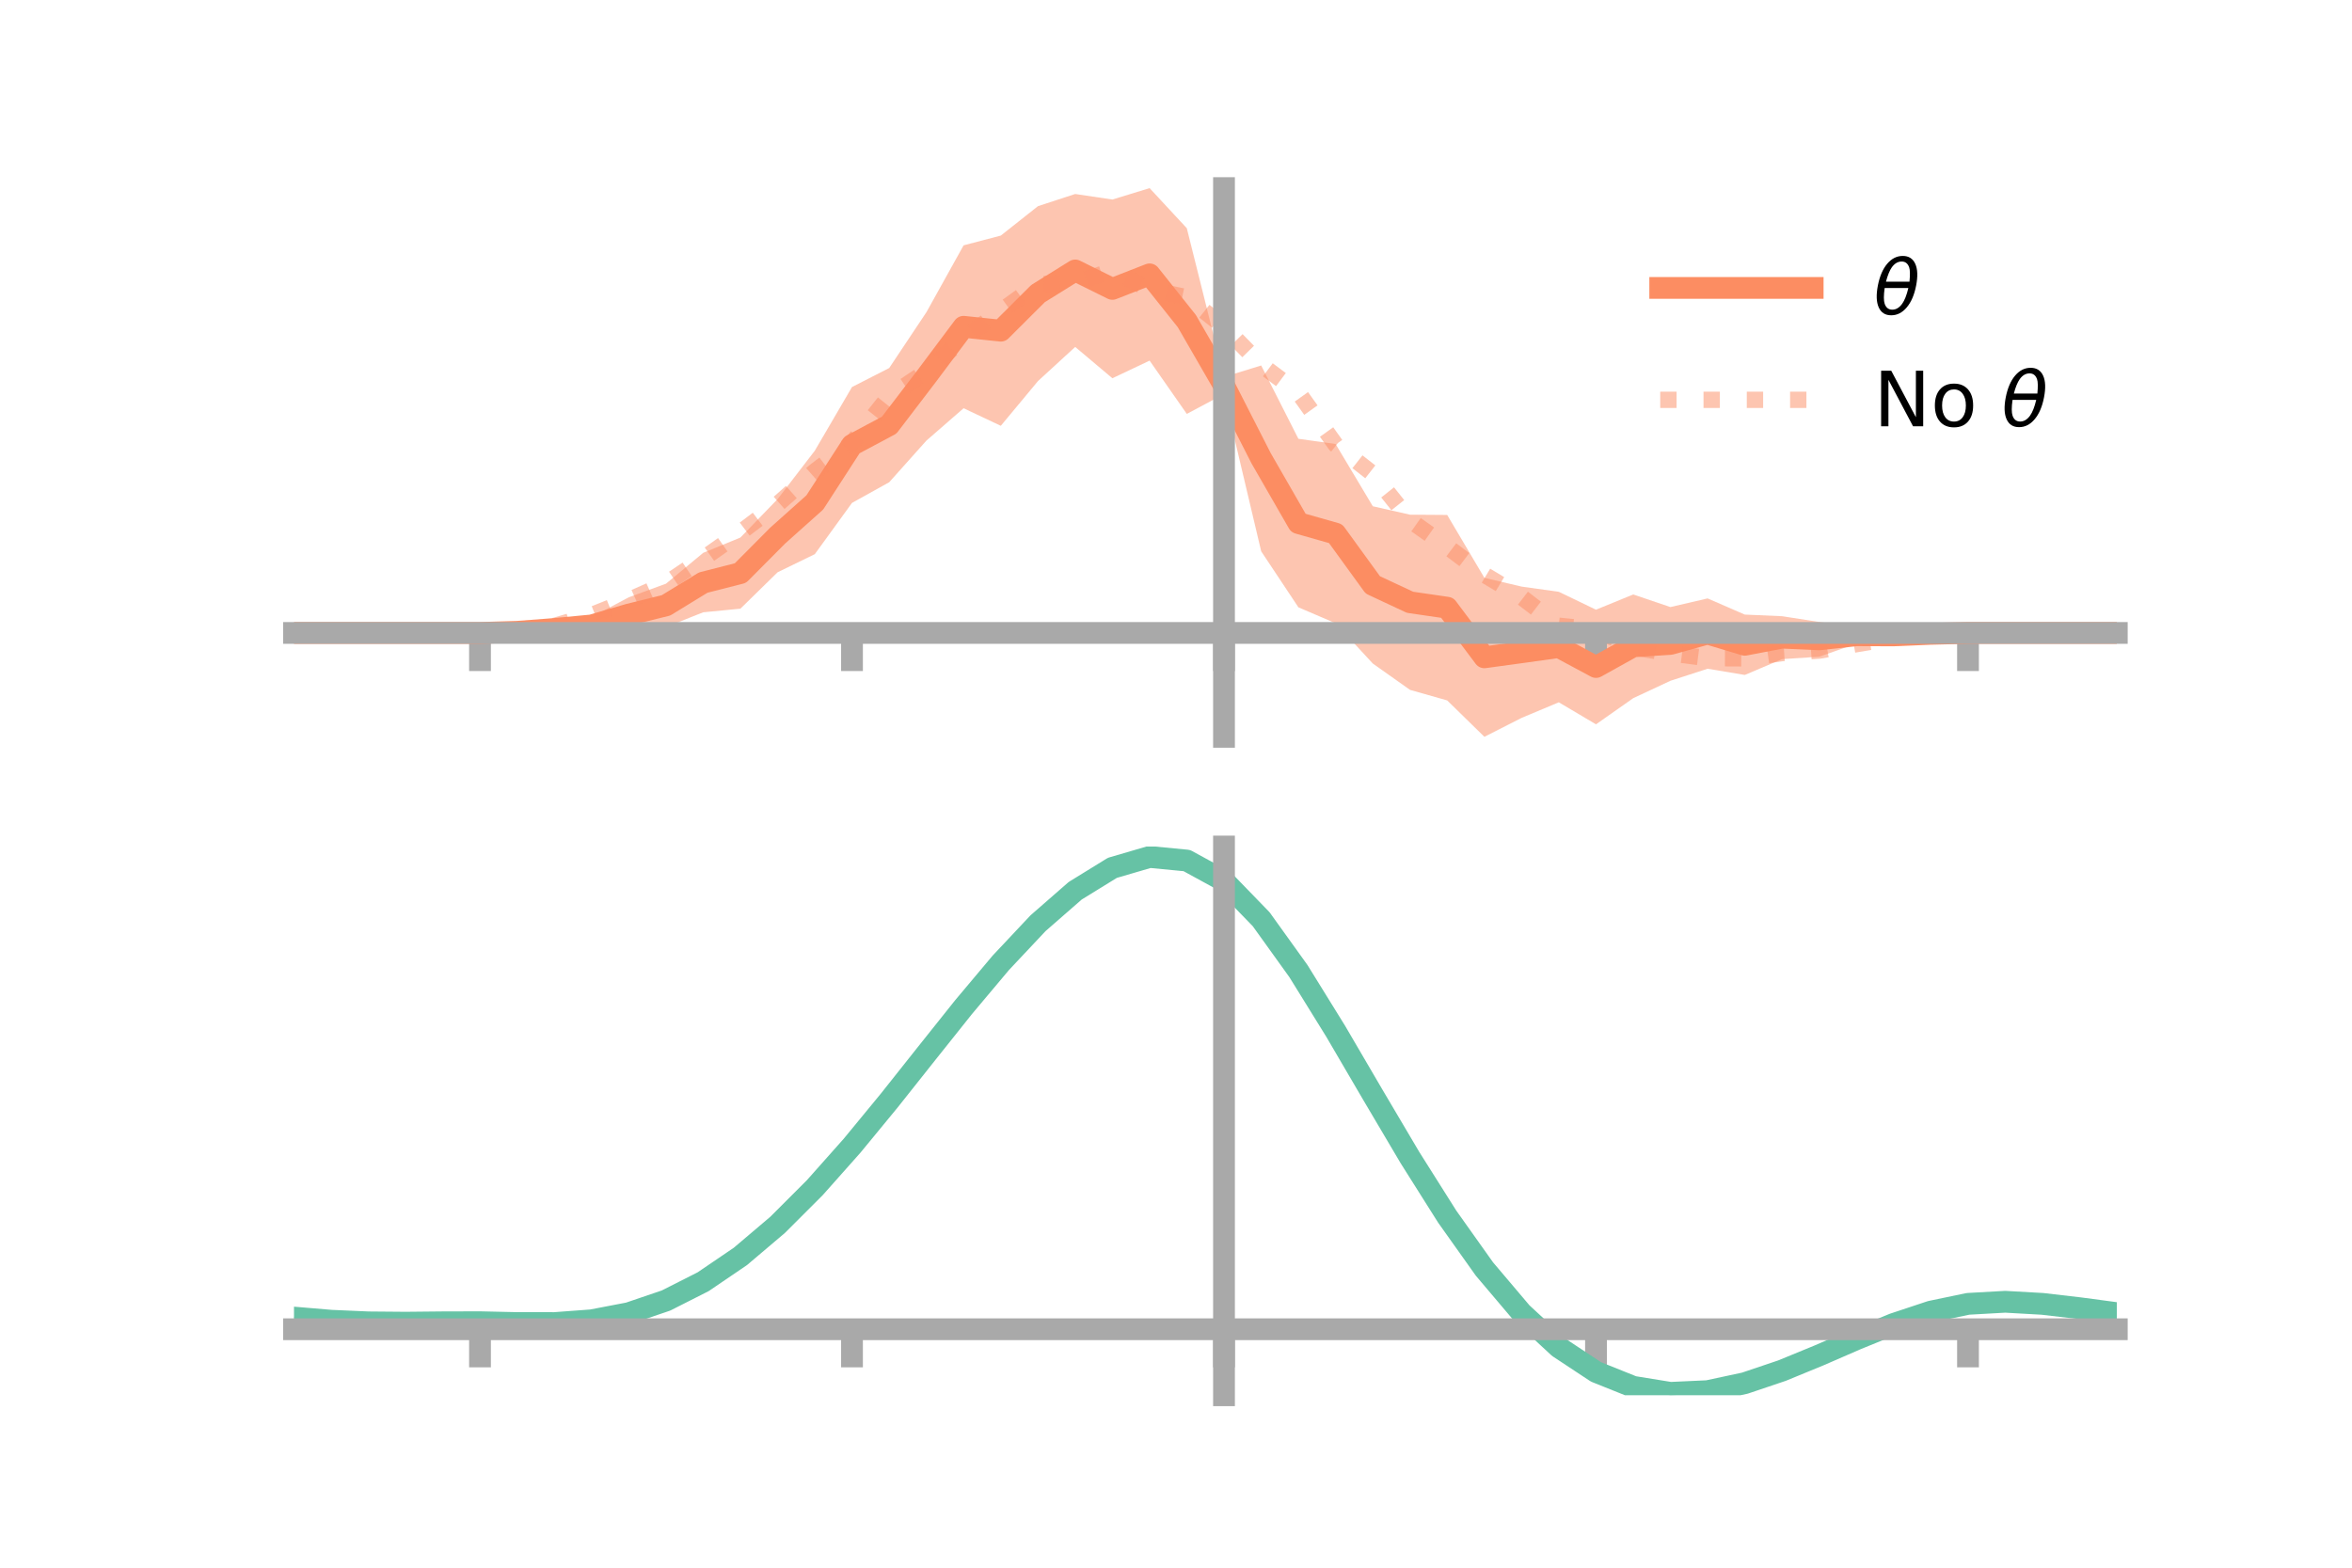 <?xml version="1.0" encoding="utf-8" standalone="no"?>
<!DOCTYPE svg PUBLIC "-//W3C//DTD SVG 1.1//EN"
  "http://www.w3.org/Graphics/SVG/1.1/DTD/svg11.dtd">
<!-- Created with matplotlib (https://matplotlib.org/) -->
<svg height="144pt" version="1.1" viewBox="0 0 216 144" width="216pt" xmlns="http://www.w3.org/2000/svg" xmlns:xlink="http://www.w3.org/1999/xlink">
 <defs>
  <style type="text/css">*{stroke-linecap:butt;stroke-linejoin:round;}</style>
 </defs>
 <g id="figure_1">
  <g id="patch_1">
   <path d="M 0 144 
L 216 144 
L 216 0 
L 0 0 
z
" style="fill:none;"/>
  </g>
  <g id="axes_1">
   <g id="patch_2">
    <path d="M 27 67.68 
L 194.4 67.68 
L 194.4 17.28 
L 27 17.28 
z
" style="fill:none;"/>
   </g>
   <g id="PolyCollection_1">
    <path clip-path="url(#p888cc1a76b)" d="M 27 58.137 
L 27 58.137 
L 30.416 58.137 
L 33.833 58.137 
L 37.249 58.137 
L 40.665 58.137 
L 44.082 58.136 
L 47.498 57.876 
L 50.914 57.307 
L 54.331 56.687 
L 57.747 54.863 
L 61.163 53.614 
L 64.58 50.782 
L 67.996 49.376 
L 71.412 45.844 
L 74.829 41.399 
L 78.245 35.551 
L 81.661 33.805 
L 85.078 28.68 
L 88.494 22.536 
L 91.91 21.639 
L 95.327 18.935 
L 98.743 17.819 
L 102.159 18.328 
L 105.576 17.28 
L 108.992 20.962 
L 112.408 34.624 
L 115.824 33.572 
L 119.241 40.305 
L 122.657 40.784 
L 126.073 46.502 
L 129.49 47.276 
L 132.906 47.301 
L 136.322 53.076 
L 139.739 53.882 
L 143.155 54.359 
L 146.571 56.004 
L 149.988 54.605 
L 153.404 55.761 
L 156.82 54.968 
L 160.237 56.453 
L 163.653 56.601 
L 167.069 57.131 
L 170.486 57.588 
L 173.902 57.905 
L 177.318 58.061 
L 180.735 58.137 
L 184.151 58.137 
L 187.567 58.137 
L 190.984 58.137 
L 194.4 58.137 
L 194.4 58.137 
L 194.4 58.137 
L 190.984 58.137 
L 187.567 58.137 
L 184.151 58.137 
L 180.735 58.138 
L 177.318 58.381 
L 173.902 58.824 
L 170.486 59.117 
L 167.069 60.323 
L 163.653 60.546 
L 160.237 61.998 
L 156.82 61.426 
L 153.404 62.534 
L 149.988 64.132 
L 146.571 66.533 
L 143.155 64.51 
L 139.739 65.941 
L 136.322 67.68 
L 132.906 64.338 
L 129.49 63.367 
L 126.073 60.948 
L 122.657 57.25 
L 119.241 55.785 
L 115.824 50.642 
L 112.408 36.2 
L 108.992 38.019 
L 105.576 33.125 
L 102.159 34.744 
L 98.743 31.867 
L 95.327 35.001 
L 91.91 39.112 
L 88.494 37.498 
L 85.078 40.472 
L 81.661 44.296 
L 78.245 46.194 
L 74.829 50.903 
L 71.412 52.566 
L 67.996 55.91 
L 64.58 56.243 
L 61.163 57.599 
L 57.747 58.038 
L 54.331 58.213 
L 50.914 58.243 
L 47.498 58.195 
L 44.082 58.138 
L 40.665 58.137 
L 37.249 58.137 
L 33.833 58.137 
L 30.416 58.137 
L 27 58.137 
z
" style="fill:#fc8d62;fill-opacity:0.5;"/>
   </g>
   <g id="matplotlib.axis_1">
    <g id="xtick_1">
     <g id="line2d_1">
      <defs>
       <path d="M 0 0 
L 0 3.5 
" id="m3391ded9b4" style="stroke:#a9a9a9;stroke-width:2;"/>
      </defs>
      <g>
       <use style="fill:#a9a9a9;stroke:#a9a9a9;stroke-width:2;" x="44.082" xlink:href="#m3391ded9b4" y="58.137"/>
      </g>
     </g>
    </g>
    <g id="xtick_2">
     <g id="line2d_2">
      <g>
       <use style="fill:#a9a9a9;stroke:#a9a9a9;stroke-width:2;" x="78.245" xlink:href="#m3391ded9b4" y="58.137"/>
      </g>
     </g>
    </g>
    <g id="xtick_3">
     <g id="line2d_3">
      <g>
       <use style="fill:#a9a9a9;stroke:#a9a9a9;stroke-width:2;" x="112.408" xlink:href="#m3391ded9b4" y="58.137"/>
      </g>
     </g>
    </g>
    <g id="xtick_4">
     <g id="line2d_4">
      <g>
       <use style="fill:#a9a9a9;stroke:#a9a9a9;stroke-width:2;" x="146.571" xlink:href="#m3391ded9b4" y="58.137"/>
      </g>
     </g>
    </g>
    <g id="xtick_5">
     <g id="line2d_5">
      <g>
       <use style="fill:#a9a9a9;stroke:#a9a9a9;stroke-width:2;" x="180.735" xlink:href="#m3391ded9b4" y="58.137"/>
      </g>
     </g>
    </g>
   </g>
   <g id="matplotlib.axis_2"/>
   <g id="line2d_6">
    <path clip-path="url(#p888cc1a76b)" d="M 27 58.137 
L 30.416 58.137 
L 33.833 58.137 
L 37.249 58.137 
L 40.665 58.137 
L 44.082 58.137 
L 47.498 58.035 
L 50.914 57.775 
L 54.331 57.45 
L 57.747 56.451 
L 61.163 55.607 
L 64.58 53.513 
L 67.996 52.643 
L 71.412 49.205 
L 74.829 46.151 
L 78.245 40.872 
L 81.661 39.05 
L 85.078 34.576 
L 88.494 30.017 
L 91.91 30.375 
L 95.327 26.968 
L 98.743 24.843 
L 102.159 26.536 
L 105.576 25.202 
L 108.992 29.491 
L 112.408 35.412 
L 115.824 42.107 
L 119.241 48.045 
L 122.657 49.017 
L 126.073 53.725 
L 129.49 55.322 
L 132.906 55.82 
L 136.322 60.378 
L 139.739 59.911 
L 143.155 59.434 
L 146.571 61.268 
L 149.988 59.368 
L 153.404 59.147 
L 156.82 58.197 
L 160.237 59.226 
L 163.653 58.573 
L 167.069 58.727 
L 170.486 58.352 
L 173.902 58.364 
L 177.318 58.221 
L 180.735 58.138 
L 184.151 58.137 
L 187.567 58.137 
L 190.984 58.137 
L 194.4 58.137 
" style="fill:none;stroke:#fc8d62;stroke-linecap:square;stroke-width:2;"/>
   </g>
   <g id="line2d_7">
    <path clip-path="url(#p888cc1a76b)" d="M 27 58.137 
L 30.416 58.137 
L 33.833 58.137 
L 37.249 58.137 
L 40.665 58.137 
L 44.082 58.136 
L 47.498 57.993 
L 50.914 57.493 
L 54.331 56.496 
L 57.747 55.123 
L 61.163 53.607 
L 64.58 51.303 
L 67.996 48.897 
L 71.412 46.314 
L 74.829 43.295 
L 78.245 40.69 
L 81.661 36.411 
L 85.078 34.119 
L 88.494 31.082 
L 91.91 28.573 
L 95.327 26.109 
L 98.743 26.01 
L 102.159 24.843 
L 105.576 26.6 
L 108.992 27.307 
L 112.408 30.019 
L 115.824 33.512 
L 119.241 36.066 
L 122.657 40.844 
L 126.073 43.52 
L 129.49 47.807 
L 132.906 50.218 
L 136.322 52.791 
L 139.739 54.849 
L 143.155 57.477 
L 146.571 57.825 
L 149.988 59.468 
L 153.404 60.014 
L 156.82 60.455 
L 160.237 60.473 
L 163.653 59.99 
L 167.069 59.761 
L 170.486 59.169 
L 173.902 58.597 
L 177.318 58.259 
L 180.735 58.138 
L 184.151 58.137 
L 187.567 58.137 
L 190.984 58.137 
L 194.4 58.137 
" style="fill:none;stroke:#fc8d62;stroke-dasharray:1.5,2.475;stroke-dashoffset:0;stroke-opacity:0.5;stroke-width:1.5;"/>
   </g>
   <g id="patch_3">
    <path d="M 112.408 67.68 
L 112.408 17.28 
" style="fill:none;stroke:#a9a9a9;stroke-linecap:square;stroke-linejoin:miter;stroke-width:2;"/>
   </g>
   <g id="patch_4">
    <path d="M 194.4 67.68 
L 194.4 17.28 
" style="fill:none;"/>
   </g>
   <g id="patch_5">
    <path d="M 27 58.137 
L 194.4 58.137 
" style="fill:none;stroke:#a9a9a9;stroke-linecap:square;stroke-linejoin:miter;stroke-width:2;"/>
   </g>
   <g id="patch_6">
    <path d="M 27 17.28 
L 194.4 17.28 
" style="fill:none;"/>
   </g>
   <g id="legend_1">
    <g id="line2d_8">
     <path d="M 152.47 26.449 
L 166.47 26.449 
" style="fill:none;stroke:#fc8d62;stroke-linecap:square;stroke-width:2;"/>
    </g>
    <g id="line2d_9"/>
    <g id="text_1">
     <!-- $\theta$ -->
     <g transform="translate(172.07 28.899)scale(0.07 -0.07)">
      <defs>
       <path d="M 45.516 34.672 
L 14.453 34.672 
Q 12.359 20.062 14.5 13.875 
Q 17.188 6.25 24.469 6.25 
Q 31.781 6.25 37.359 13.922 
Q 42.234 20.656 45.516 34.672 
z
M 47.016 42.969 
Q 48.344 56.844 46.625 61.719 
Q 43.953 69.438 36.766 69.438 
Q 29.297 69.438 23.828 61.812 
Q 19.531 55.672 16.156 42.969 
z
M 38.188 76.766 
Q 49.906 76.766 54.594 66.406 
Q 59.281 56.109 55.719 37.844 
Q 52.203 19.625 43.453 9.281 
Q 34.766 -1.125 23.047 -1.125 
Q 11.281 -1.125 6.641 9.281 
Q 2 19.625 5.516 37.844 
Q 9.078 56.109 17.719 66.406 
Q 26.422 76.766 38.188 76.766 
z
" id="DejaVuSans-Oblique-952"/>
      </defs>
      <use transform="translate(0 0.234)" xlink:href="#DejaVuSans-Oblique-952"/>
     </g>
    </g>
    <g id="line2d_10">
     <path d="M 152.47 36.724 
L 166.47 36.724 
" style="fill:none;stroke:#fc8d62;stroke-dasharray:1.5,2.475;stroke-dashoffset:0;stroke-opacity:0.5;stroke-width:1.5;"/>
    </g>
    <g id="line2d_11"/>
    <g id="text_2">
     <!-- No $\theta$ -->
     <g transform="translate(172.07 39.174)scale(0.07 -0.07)">
      <defs>
       <path d="M 9.812 72.906 
L 23.094 72.906 
L 55.422 11.922 
L 55.422 72.906 
L 64.984 72.906 
L 64.984 0 
L 51.703 0 
L 19.391 60.984 
L 19.391 0 
L 9.812 0 
z
" id="DejaVuSans-78"/>
       <path d="M 30.609 48.391 
Q 23.391 48.391 19.188 42.75 
Q 14.984 37.109 14.984 27.297 
Q 14.984 17.484 19.156 11.844 
Q 23.344 6.203 30.609 6.203 
Q 37.797 6.203 41.984 11.859 
Q 46.188 17.531 46.188 27.297 
Q 46.188 37.016 41.984 42.703 
Q 37.797 48.391 30.609 48.391 
z
M 30.609 56 
Q 42.328 56 49.016 48.375 
Q 55.719 40.766 55.719 27.297 
Q 55.719 13.875 49.016 6.219 
Q 42.328 -1.422 30.609 -1.422 
Q 18.844 -1.422 12.172 6.219 
Q 5.516 13.875 5.516 27.297 
Q 5.516 40.766 12.172 48.375 
Q 18.844 56 30.609 56 
z
" id="DejaVuSans-111"/>
       <path id="DejaVuSans-32"/>
      </defs>
      <use transform="translate(0 0.234)" xlink:href="#DejaVuSans-78"/>
      <use transform="translate(74.805 0.234)" xlink:href="#DejaVuSans-111"/>
      <use transform="translate(135.986 0.234)" xlink:href="#DejaVuSans-32"/>
      <use transform="translate(167.773 0.234)" xlink:href="#DejaVuSans-Oblique-952"/>
     </g>
    </g>
   </g>
  </g>
  <g id="axes_2">
   <g id="patch_7">
    <path d="M 27 128.16 
L 194.4 128.16 
L 194.4 77.76 
L 27 77.76 
z
" style="fill:none;"/>
   </g>
   <g id="PolyCollection_2">
    <path clip-path="url(#p109208708e)" d="M 27 121.066 
L 27 120.988 
L 30.416 121.287 
L 33.833 121.439 
L 37.249 121.463 
L 40.665 121.424 
L 44.082 121.414 
L 47.498 121.491 
L 50.914 121.493 
L 54.331 121.239 
L 57.747 120.581 
L 61.163 119.405 
L 64.58 117.638 
L 67.996 115.26 
L 71.412 112.291 
L 74.829 108.789 
L 78.245 104.848 
L 81.661 100.597 
L 85.078 96.191 
L 88.494 91.812 
L 91.91 87.66 
L 95.327 83.953 
L 98.743 80.914 
L 102.159 78.773 
L 105.576 77.76 
L 108.992 78.099 
L 112.408 79.998 
L 115.824 83.574 
L 119.241 88.402 
L 122.657 94.003 
L 126.073 99.932 
L 129.49 105.805 
L 132.906 111.307 
L 136.322 116.193 
L 139.739 120.291 
L 143.155 123.499 
L 146.571 125.78 
L 149.988 127.163 
L 153.404 127.722 
L 156.82 127.573 
L 160.237 126.855 
L 163.653 125.723 
L 167.069 124.345 
L 170.486 122.887 
L 173.902 121.516 
L 177.318 120.393 
L 180.735 119.683 
L 184.151 119.493 
L 187.567 119.691 
L 190.984 120.099 
L 194.4 120.569 
L 194.4 120.673 
L 194.4 120.673 
L 190.984 120.23 
L 187.567 119.842 
L 184.151 119.656 
L 180.735 119.848 
L 177.318 120.564 
L 173.902 121.713 
L 170.486 123.131 
L 167.069 124.644 
L 163.653 126.075 
L 160.237 127.249 
L 156.82 127.995 
L 153.404 128.16 
L 149.988 127.612 
L 146.571 126.252 
L 143.155 124.019 
L 139.739 120.899 
L 136.322 116.927 
L 132.906 112.197 
L 129.49 106.87 
L 126.073 101.178 
L 122.657 95.427 
L 119.241 89.99 
L 115.824 85.301 
L 112.408 81.829 
L 108.992 79.993 
L 105.576 79.671 
L 102.159 80.657 
L 98.743 82.727 
L 95.327 85.655 
L 91.91 89.219 
L 88.494 93.199 
L 85.078 97.389 
L 81.661 101.595 
L 78.245 105.647 
L 74.829 109.398 
L 71.412 112.729 
L 67.996 115.553 
L 64.58 117.821 
L 61.163 119.516 
L 57.747 120.663 
L 54.331 121.315 
L 50.914 121.568 
L 47.498 121.565 
L 44.082 121.49 
L 40.665 121.497 
L 37.249 121.527 
L 33.833 121.494 
L 30.416 121.346 
L 27 121.066 
z
" style="fill:#66c2a5;fill-opacity:0.5;"/>
   </g>
   <g id="matplotlib.axis_3">
    <g id="xtick_6">
     <g id="line2d_12">
      <g>
       <use style="fill:#a9a9a9;stroke:#a9a9a9;stroke-width:2;" x="44.082" xlink:href="#m3391ded9b4" y="122.098"/>
      </g>
     </g>
    </g>
    <g id="xtick_7">
     <g id="line2d_13">
      <g>
       <use style="fill:#a9a9a9;stroke:#a9a9a9;stroke-width:2;" x="78.245" xlink:href="#m3391ded9b4" y="122.098"/>
      </g>
     </g>
    </g>
    <g id="xtick_8">
     <g id="line2d_14">
      <g>
       <use style="fill:#a9a9a9;stroke:#a9a9a9;stroke-width:2;" x="112.408" xlink:href="#m3391ded9b4" y="122.098"/>
      </g>
     </g>
    </g>
    <g id="xtick_9">
     <g id="line2d_15">
      <g>
       <use style="fill:#a9a9a9;stroke:#a9a9a9;stroke-width:2;" x="146.571" xlink:href="#m3391ded9b4" y="122.098"/>
      </g>
     </g>
    </g>
    <g id="xtick_10">
     <g id="line2d_16">
      <g>
       <use style="fill:#a9a9a9;stroke:#a9a9a9;stroke-width:2;" x="180.735" xlink:href="#m3391ded9b4" y="122.098"/>
      </g>
     </g>
    </g>
   </g>
   <g id="matplotlib.axis_4"/>
   <g id="line2d_17">
    <path clip-path="url(#p109208708e)" d="M 27 121.027 
L 30.416 121.316 
L 33.833 121.466 
L 37.249 121.495 
L 40.665 121.461 
L 44.082 121.452 
L 47.498 121.528 
L 50.914 121.531 
L 54.331 121.277 
L 57.747 120.622 
L 61.163 119.46 
L 64.58 117.73 
L 67.996 115.407 
L 71.412 112.51 
L 74.829 109.093 
L 78.245 105.248 
L 81.661 101.096 
L 85.078 96.79 
L 88.494 92.506 
L 91.91 88.44 
L 95.327 84.804 
L 98.743 81.82 
L 102.159 79.715 
L 105.576 78.716 
L 108.992 79.046 
L 112.408 80.913 
L 115.824 84.438 
L 119.241 89.196 
L 122.657 94.715 
L 126.073 100.555 
L 129.49 106.337 
L 132.906 111.752 
L 136.322 116.56 
L 139.739 120.595 
L 143.155 123.759 
L 146.571 126.016 
L 149.988 127.387 
L 153.404 127.941 
L 156.82 127.784 
L 160.237 127.052 
L 163.653 125.899 
L 167.069 124.495 
L 170.486 123.009 
L 173.902 121.614 
L 177.318 120.479 
L 180.735 119.766 
L 184.151 119.574 
L 187.567 119.767 
L 190.984 120.165 
L 194.4 120.621 
" style="fill:none;stroke:#66c2a5;stroke-linecap:square;stroke-width:2;"/>
   </g>
   <g id="patch_8">
    <path d="M 112.408 128.16 
L 112.408 77.76 
" style="fill:none;stroke:#a9a9a9;stroke-linecap:square;stroke-linejoin:miter;stroke-width:2;"/>
   </g>
   <g id="patch_9">
    <path d="M 194.4 128.16 
L 194.4 77.76 
" style="fill:none;"/>
   </g>
   <g id="patch_10">
    <path d="M 27 122.098 
L 194.4 122.098 
" style="fill:none;stroke:#a9a9a9;stroke-linecap:square;stroke-linejoin:miter;stroke-width:2;"/>
   </g>
   <g id="patch_11">
    <path d="M 27 77.76 
L 194.4 77.76 
" style="fill:none;"/>
   </g>
  </g>
 </g>
 <defs>
  <clipPath id="p888cc1a76b">
   <rect height="50.4" width="167.4" x="27" y="17.28"/>
  </clipPath>
  <clipPath id="p109208708e">
   <rect height="50.4" width="167.4" x="27" y="77.76"/>
  </clipPath>
 </defs>
</svg>
